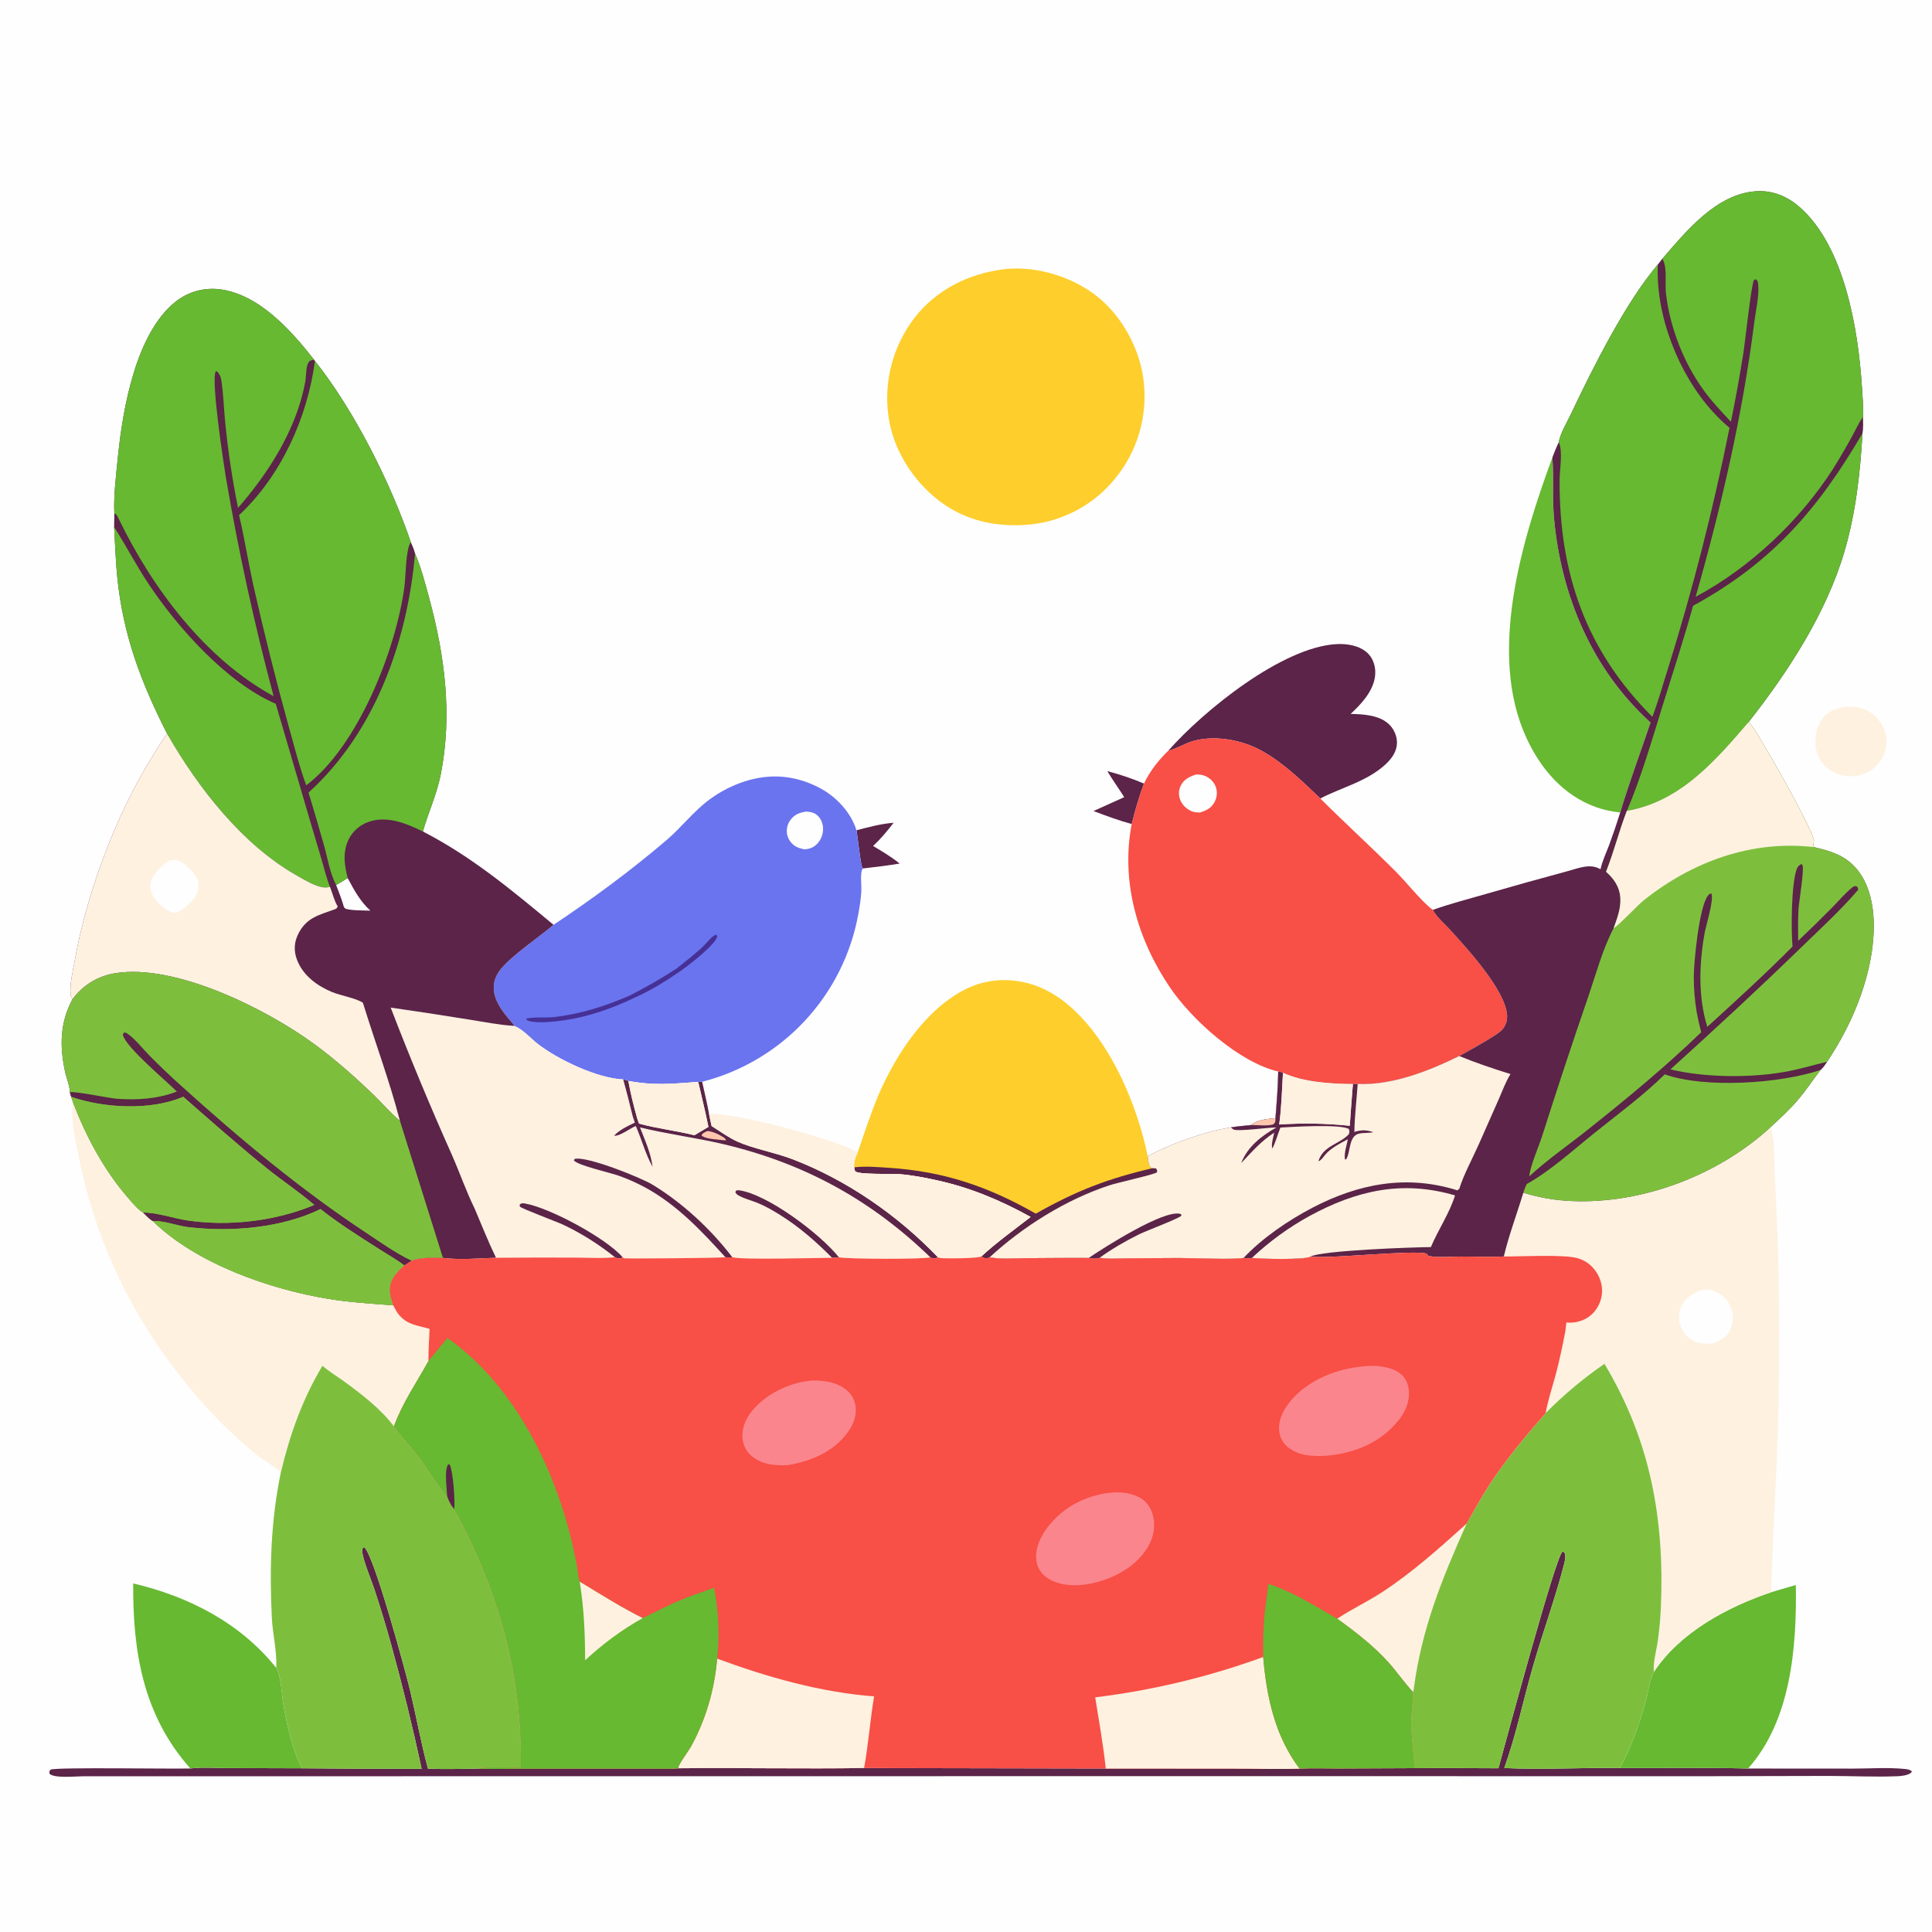 <?xml version="1.0" encoding="utf-8" ?>
<svg xmlns="http://www.w3.org/2000/svg" xmlns:xlink="http://www.w3.org/1999/xlink" width="1024" height="1024">
	<path fill="#FEFEFE" d="M0 0L1024 0L1024 1024L0 1024L0 0Z"/>
	<path fill="#5B2448" d="M453.936 440.061C460.372 438.418 466.966 436.556 473.613 436.1C470.294 440.451 466.779 444.645 462.774 448.386C467.564 451.271 472.482 454.167 476.833 457.693C470.405 458.813 463.925 459.525 457.447 460.291C457.368 460.24 457.28 460.201 457.209 460.14C456.165 459.233 454.575 443.116 453.936 440.061Z"/>
	<path fill="#5B2448" d="M586.891 408.717C593.598 410.48 599.962 412.592 606.341 415.316C603.703 422.333 601.668 429.491 599.83 436.754C592.912 434.881 586.267 432.387 579.566 429.869L595.856 422.51C592.934 417.864 589.73 413.426 586.891 408.717Z"/>
	<path fill="#FEF1E0" d="M978.313 374.618C982.724 374.384 986.652 374.836 990.539 377.104Q990.952 377.348 991.352 377.612Q991.752 377.875 992.139 378.159Q992.526 378.442 992.898 378.745Q993.27 379.047 993.626 379.368Q993.982 379.688 994.322 380.026Q994.662 380.364 994.985 380.719Q995.308 381.073 995.613 381.443Q995.917 381.814 996.203 382.198Q996.489 382.583 996.755 382.982Q997.021 383.381 997.268 383.792Q997.514 384.203 997.739 384.627Q997.964 385.05 998.168 385.484Q998.372 385.917 998.554 386.361Q998.736 386.804 998.896 387.256Q999.055 387.708 999.192 388.168Q999.329 388.627 999.443 389.093C1000.54 393.742 999.601 398.613 997.086 402.652C993.995 407.618 989.688 409.916 984.21 411.291C979.441 411.589 975.088 411.236 970.862 408.752Q970.476 408.526 970.102 408.28Q969.727 408.035 969.366 407.771Q969.005 407.506 968.658 407.224Q968.311 406.941 967.978 406.641Q967.646 406.342 967.329 406.025Q967.013 405.709 966.713 405.376Q966.413 405.044 966.13 404.697Q965.848 404.35 965.583 403.989Q965.319 403.628 965.073 403.253Q964.828 402.879 964.601 402.493Q964.375 402.107 964.169 401.709Q963.963 401.312 963.777 400.905Q963.592 400.497 963.427 400.081Q963.263 399.665 963.12 399.241Q962.977 398.816 962.856 398.385Q962.735 397.955 962.636 397.518C961.433 392.196 962.472 385.922 965.574 381.4C968.818 376.67 973.051 375.678 978.313 374.618Z"/>
	<path fill="#5B2448" d="M223.494 937.534Q216.354 904.392 207.339 871.709Q203.266 857.002 198.483 842.51C196.557 836.791 193.979 830.932 192.48 825.115C192.075 823.542 191.886 822.33 192.142 820.724L192.924 819.947C197.958 823.052 215.086 886.393 217.383 896.06C220.639 909.773 223.146 923.815 226.828 937.404C235.584 937.818 244.466 937.507 253.235 937.408C259.624 937.77 266.197 937.502 272.604 937.49L309.793 937.399L342.514 937.405C348.262 937.401 354.184 937.687 359.91 937.211C392.595 936.909 425.288 937.569 457.98 937.098L586.088 937.345L653.863 937.388C665.47 937.411 677.192 937.817 688.78 937.418C695.631 937.046 702.65 937.338 709.519 937.328L749.606 937.161Q771.905 937.058 794.203 937.225C797.916 923.871 824.346 825.385 828.141 822.359C829.07 822.739 829.074 822.494 829.363 823.321C830.075 825.355 829.283 827.907 828.758 829.929C824.072 847.947 817.562 865.626 812.425 883.535C807.328 901.308 803.539 919.677 797.312 937.088C817.592 938.088 838.192 936.789 858.527 937.097C881.169 937.189 903.883 936.735 926.512 937.362L982.066 937.399C991.009 937.399 1000.46 936.688 1009.34 937.57C1010.98 937.734 1012.09 937.827 1013.38 938.891C1013.2 939.129 1013.04 939.398 1012.82 939.605C1011.35 940.986 1007.7 941.35 1005.8 941.428C993.788 941.922 981.427 941.29 969.378 941.28L898.871 941.435L682.468 941.394L44.055 941.455C40.13 941.465 29.048 942.654 26.244 940.159C26.133 938.868 26.034 938.908 26.843 937.915C30.447 936.591 90.338 937.633 100.903 937.335C107.353 936.551 114.406 937.095 120.932 937.112L160.256 937.236Q191.874 937.561 223.494 937.534Z"/>
	<path fill="#5B2448" d="M619.271 397.827C638.099 376.506 679.566 342.981 708.367 341.388C713.884 341.083 720.482 342.128 724.661 345.97C727.503 348.582 728.899 352.427 728.923 356.243C728.974 364.359 723.173 371.36 717.65 376.692L715.866 378.396C722.773 378.519 731.47 379.003 736.597 384.285C738.973 386.733 740.463 390.316 740.422 393.74C740.367 398.321 737.657 402.072 734.421 405.071C724.594 414.178 711.333 417.229 699.783 423.208C690.072 413.965 680.361 404.378 668.541 397.838C658.236 392.136 643.548 389.437 632.078 392.864C627.92 394.107 623.87 396.723 619.834 397.725C619.649 397.771 619.459 397.793 619.271 397.827Z"/>
	<path fill="#66B931" d="M70.599 839.254C99.915 846.1 127.328 860.144 146.384 883.974C149.092 888.779 149.237 897.508 150.119 902.987C151.589 912.119 155.372 929.401 160.256 937.236L120.932 937.112C114.406 937.095 107.353 936.551 100.903 937.335C75.894 909.259 70.347 875.532 70.599 839.254Z"/>
	<path fill="#66B931" d="M938.901 843.857Q945.385 842.021 951.837 840.078C952.359 872.793 949.332 911.797 926.512 937.362C903.883 936.735 881.169 937.189 858.527 937.097C864.552 926.41 868.833 913.807 872.2 902.035C873.676 896.871 874.095 890.838 876.62 886.091C890.496 865.105 915.678 851.675 938.901 843.857Z"/>
	<path fill="#66B931" d="M822.78 242.506L822.829 243.099C823.632 253.647 822.709 264.234 823.681 274.828C827.459 315.981 843.906 354.855 874.809 382.951C869.489 398.828 863.538 414.598 858.742 430.632C854.307 430.138 850.202 429.349 845.994 427.833C828.597 421.565 816.73 407.676 809.109 391.255C788.296 346.409 806.674 286.219 822.78 242.506Z"/>
	<path fill="#FEF1E0" d="M38.68 584.122C45.698 602.707 55.513 620.866 68.719 635.837C70.598 637.966 73.357 641.349 75.867 642.658C77.465 644.232 79.024 646.028 80.971 647.162C103.976 669.718 143.088 683.405 174.471 688.49C185.723 690.313 197.058 690.954 208.409 691.836C209.389 693.603 210.305 695.659 211.673 697.149C216.408 702.437 221.448 702.441 227.673 704.341C227.462 710 227.031 715.751 227.075 721.408C220.79 732.769 213.233 743.747 208.769 756.01C202.116 746.922 191.067 738.459 181.97 731.88C178.335 729.251 174.252 726.839 170.9 723.877C160.255 741.661 153.642 760.308 148.853 780.408C148.718 780.237 148.54 780.103 148.372 779.963L147.722 779.427C143.531 775.912 138.658 773.35 134.473 769.867C118.613 756.667 104.88 741.929 92.482 725.468C66.665 691.189 50.111 654.943 41.673 612.848C39.805 603.533 37.347 593.633 38.68 584.122Z"/>
	<path fill="#FECE2D" d="M454.634 610.644C458.238 600.375 461.503 589.864 465.826 579.875C475.084 558.483 490.946 534.414 512.404 523.984C523.727 518.481 536.776 518.131 548.594 522.294C569.909 529.802 585.518 552.421 594.726 572.037C600.632 584.618 605.587 599.207 608.308 612.851C608.586 614.744 608.667 616.961 609.676 618.617L610.977 619.131L612.735 619.283C613.367 620.243 613.391 620.224 613.26 621.361C611.541 622.646 592.774 626.717 588.118 628.244C565.079 635.798 542.37 649.992 524.57 666.396C524.163 666.576 523.919 666.705 523.458 666.797C521.996 667.089 521.282 666.651 520.095 665.939C528.317 658.378 537.422 651.865 546.23 645.022C530.36 636.204 514.264 629.454 496.472 625.564C490.034 624.156 483.286 622.844 476.717 622.337C472.14 621.984 456.433 622.653 453.581 621.015C452.86 620.601 452.882 619.475 452.703 618.718C452.455 615.536 453.338 613.464 454.634 610.644Z"/>
	<path fill="#5B2448" d="M452.703 618.718C458.7 617.99 465.254 618.573 471.279 618.972C500.357 620.901 523.648 628.803 548.994 643.267C570.508 631.105 586.948 624.756 610.977 619.131L612.735 619.283C613.367 620.243 613.391 620.224 613.26 621.361C611.541 622.646 592.774 626.717 588.118 628.244C565.079 635.798 542.37 649.992 524.57 666.396C524.163 666.576 523.919 666.705 523.458 666.797C521.996 667.089 521.282 666.651 520.095 665.939C528.317 658.378 537.422 651.865 546.23 645.022C530.36 636.204 514.264 629.454 496.472 625.564C490.034 624.156 483.286 622.844 476.717 622.337C472.14 621.984 456.433 622.653 453.581 621.015C452.86 620.601 452.882 619.475 452.703 618.718Z"/>
	<path fill="#FECE2D" d="M532.279 142.675C532.313 142.668 532.347 142.659 532.382 142.655C549.137 140.771 568.237 146.617 581.417 157.025C594.902 167.673 604.371 185.31 606.204 202.358Q606.396 204.058 606.503 205.765Q606.61 207.473 606.633 209.184Q606.655 210.894 606.591 212.604Q606.528 214.313 606.38 216.018Q606.232 217.722 605.999 219.417Q605.766 221.112 605.449 222.793Q605.131 224.474 604.731 226.138Q604.331 227.801 603.848 229.442Q603.365 231.083 602.801 232.699Q602.237 234.314 601.593 235.899Q600.949 237.484 600.228 239.035Q599.506 240.586 598.708 242.099Q597.909 243.612 597.037 245.084Q596.164 246.555 595.219 247.982Q594.274 249.408 593.26 250.785Q592.245 252.163 591.163 253.488Q590.12 254.783 589.013 256.025Q587.907 257.267 586.74 258.452Q585.572 259.637 584.348 260.763Q583.123 261.888 581.844 262.951Q580.564 264.014 579.234 265.012Q577.903 266.01 576.524 266.94Q575.145 267.87 573.722 268.73Q572.298 269.591 570.834 270.379Q569.369 271.168 567.867 271.882Q566.365 272.596 564.829 273.235Q563.293 273.873 561.728 274.434Q560.162 274.996 558.57 275.478Q556.978 275.96 555.364 276.363Q553.75 276.765 552.119 277.087Q550.487 277.408 548.841 277.648Q547.195 277.888 545.539 278.045C528.311 279.584 511.717 276.124 497.79 265.469C483.611 254.62 473.112 237.852 470.808 220.046Q470.587 218.347 470.45 216.64Q470.312 214.932 470.259 213.22Q470.205 211.508 470.236 209.795Q470.266 208.082 470.38 206.373Q470.495 204.664 470.693 202.962Q470.89 201.261 471.171 199.571Q471.452 197.881 471.816 196.207Q472.179 194.533 472.624 192.879Q473.069 191.224 473.595 189.594Q474.12 187.964 474.725 186.361Q475.33 184.758 476.013 183.187Q476.695 181.616 477.454 180.08Q478.213 178.544 479.046 177.047Q479.879 175.55 480.784 174.096Q481.69 172.642 482.665 171.234Q483.641 169.826 484.684 168.467C496.502 153.314 513.417 145.054 532.279 142.675Z"/>
	<path fill="#7DBF3D" d="M170.9 723.877C174.252 726.839 178.335 729.251 181.97 731.88C191.067 738.459 202.116 746.922 208.769 756.01C213.083 761.937 218.273 767.243 222.692 773.125C226.464 778.145 233.188 789.264 236.995 792.999C237.857 795.623 238.977 797.775 240.748 799.906C264.547 843.253 276.857 887.478 276.073 936.925C268.814 936.958 260.352 936.177 253.235 937.408C244.466 937.507 235.584 937.818 226.828 937.404C223.146 923.815 220.639 909.773 217.383 896.06C215.086 886.393 197.958 823.052 192.924 819.947L192.142 820.724C191.886 822.33 192.075 823.542 192.48 825.115C193.979 830.932 196.557 836.791 198.483 842.51Q203.266 857.002 207.339 871.709Q216.354 904.392 223.494 937.534Q191.874 937.561 160.256 937.236C155.372 929.401 151.589 912.119 150.119 902.987C149.237 897.508 149.092 888.779 146.384 883.974C146.937 875.804 144.474 865.786 144.066 857.336C142.806 831.219 143.536 806.055 148.853 780.408C153.642 760.308 160.255 741.661 170.9 723.877Z"/>
	<path fill="#6A74EF" d="M293.392 490.169C313.993 476.449 334.565 461.288 353.377 445.19C361.43 438.299 367.66 429.879 376.302 423.57Q378.399 422.03 380.613 420.664Q382.828 419.297 385.145 418.114Q387.462 416.93 389.866 415.936Q392.271 414.943 394.748 414.146C408.468 409.744 421.735 410.946 434.471 417.637C443.169 422.206 451.027 430.54 453.936 440.061C454.575 443.116 456.165 459.233 457.209 460.14C457.28 460.201 457.368 460.24 457.447 460.291C457.232 460.621 456.915 460.904 456.801 461.281C455.943 464.132 456.686 469.48 456.517 472.604C456.303 476.588 455.593 480.701 454.899 484.629Q454.539 486.599 454.109 488.555Q453.679 490.51 453.18 492.449Q452.68 494.389 452.112 496.309Q451.544 498.229 450.909 500.128Q450.273 502.027 449.569 503.901Q448.866 505.776 448.097 507.625Q447.327 509.474 446.492 511.294Q445.658 513.114 444.759 514.903Q443.86 516.693 442.897 518.449Q441.935 520.205 440.911 521.925Q439.887 523.646 438.803 525.329Q437.718 527.013 436.574 528.656Q435.43 530.3 434.228 531.902Q433.027 533.503 431.769 535.061Q430.511 536.619 429.198 538.132Q427.886 539.644 426.52 541.108Q425.154 542.573 423.738 543.988Q422.321 545.403 420.854 546.767Q419.388 548.13 417.874 549.441Q416.36 550.752 414.801 552.007Q413.241 553.263 411.638 554.463Q410.034 555.662 408.389 556.804Q406.744 557.946 405.06 559.028Q403.375 560.111 401.653 561.133Q399.931 562.155 398.174 563.114Q396.416 564.074 394.626 564.971Q392.835 565.868 391.014 566.7Q389.193 567.533 387.343 568.3Q385.494 569.067 383.618 569.767Q381.742 570.468 379.842 571.102Q377.943 571.735 376.022 572.301Q374.101 572.866 372.161 573.363L370.091 573.443C355.913 574.423 347.532 575.531 333.03 572.945C332.241 572.538 331.19 572.36 330.33 572.115C316.683 571.572 295.839 561.643 285.136 553.384C281.183 550.333 277.071 545.416 272.411 543.732C272.235 543.001 272.373 543.162 271.967 542.681C271.694 542.359 271.399 542.056 271.124 541.735C266.406 536.24 261.011 529.706 261.774 521.979C262.091 518.774 263.609 515.888 265.624 513.427C271.415 506.352 285.76 496.635 293.392 490.169Z"/>
	<path fill="#463096" d="M358.381 513.495C363.49 509.322 368.6 505.654 373.297 500.963C374.829 499.434 377.615 495.853 379.553 495.386L380.184 496.201C379.628 500.04 367.331 509.768 363.628 512.516Q361.827 513.848 359.992 515.132C352.393 520.342 344.655 525.136 336.191 528.845C324.645 534.476 311.813 538.91 299.109 540.763C294.939 541.37 282.317 542.972 278.947 540.447L279.017 539.843C283.654 538.884 288.947 539.593 293.738 539.047C307.99 537.421 320.88 533.264 333.973 527.571C342.416 523.218 350.416 518.686 358.381 513.495Z"/>
	<path fill="#FEFEFE" d="M427.312 430.139C429.196 430.255 431.157 430.576 432.697 431.741C434.841 433.364 436.028 435.916 436.211 438.565C436.418 441.545 435.424 444.698 433.409 446.925C431.318 449.235 429.263 449.971 426.219 450.172C424.661 449.766 423.016 449.399 421.632 448.547C419.395 447.169 417.712 444.844 417.194 442.258Q417.101 441.777 417.056 441.289Q417.012 440.801 417.017 440.311Q417.022 439.821 417.077 439.334Q417.131 438.847 417.235 438.368Q417.338 437.889 417.489 437.422Q417.641 436.956 417.838 436.508Q418.036 436.059 418.278 435.633Q418.519 435.207 418.803 434.807C420.961 431.703 423.715 430.722 427.312 430.139Z"/>
	<path fill="#FEF1E0" d="M938.492 597.371C941.024 604.081 940.263 617.228 940.732 624.696Q942.977 665.557 943.063 706.481Q943.148 747.404 941.074 788.274C940.742 793.809 938.473 843.032 938.901 843.857C915.678 851.675 890.496 865.105 876.62 886.091C876.038 881.286 877.951 874.882 878.627 870.022Q879.862 861.299 880.289 852.499C882.356 805.454 874.844 763.531 850.384 722.85C839.01 730.726 828.997 739.089 819.248 748.926C820.448 742.092 822.779 735.245 824.573 728.542C826.593 721 828.166 713.376 829.648 705.713L830.221 700.931C830.412 700.955 830.602 700.988 830.794 701.002C835.367 701.338 840.164 699.873 843.558 696.755Q843.883 696.455 844.192 696.139Q844.501 695.824 844.794 695.492Q845.086 695.161 845.362 694.816Q845.637 694.47 845.895 694.111Q846.152 693.751 846.391 693.38Q846.63 693.008 846.849 692.624Q847.069 692.24 847.269 691.846Q847.469 691.452 847.648 691.048Q847.827 690.644 847.986 690.231Q848.145 689.819 848.282 689.399Q848.419 688.979 848.535 688.552Q848.651 688.126 848.745 687.694Q848.839 687.262 848.911 686.826Q848.982 686.39 849.032 685.951Q849.081 685.511 849.108 685.07Q849.135 684.629 849.14 684.187C849.16 679.438 847.119 674.72 843.782 671.365Q842.962 670.536 842.04 669.825Q841.117 669.113 840.107 668.531Q839.097 667.949 838.019 667.507Q836.941 667.065 835.813 666.771C828.325 664.79 805.864 666.013 797.059 665.951C799.637 654.921 804.094 643.147 807.397 632.167Q813.623 634.095 820.047 635.2Q826.47 636.306 832.983 636.57C870.576 638.217 910.812 622.851 938.492 597.371Z"/>
	<path fill="#FEFEFE" d="M902.304 683.576C905.276 683.387 907.22 683.477 909.892 684.823Q910.255 685.005 910.608 685.205Q910.961 685.406 911.303 685.625Q911.645 685.844 911.975 686.08Q912.305 686.316 912.622 686.569Q912.939 686.823 913.243 687.092Q913.547 687.362 913.836 687.647Q914.125 687.932 914.399 688.231Q914.672 688.531 914.93 688.845Q915.188 689.158 915.429 689.485Q915.67 689.812 915.894 690.15Q916.117 690.489 916.323 690.839Q916.529 691.189 916.716 691.549Q916.903 691.91 917.071 692.279Q917.239 692.649 917.387 693.027Q917.536 693.405 917.664 693.79Q917.793 694.175 917.901 694.566C918.922 698.236 918.549 702.281 916.597 705.583C914.456 709.207 911.11 711.086 907.16 712.186C904.436 712.165 901.551 712.324 898.977 711.309C895.357 709.881 892.502 707.16 891.012 703.551C889.553 700.018 889.534 695.91 891.127 692.417C893.39 687.457 897.485 685.388 902.304 683.576Z"/>
	<path fill="#7DBF3D" d="M850.384 722.85C874.844 763.531 882.356 805.454 880.289 852.499Q879.862 861.299 878.627 870.022C877.951 874.882 876.038 881.286 876.62 886.091C874.095 890.838 873.676 896.871 872.2 902.035C868.833 913.807 864.552 926.41 858.527 937.097C838.192 936.789 817.592 938.088 797.312 937.088C803.539 919.677 807.328 901.308 812.425 883.535C817.562 865.626 824.072 847.947 828.758 829.929C829.283 827.907 830.075 825.355 829.363 823.321C829.074 822.494 829.07 822.739 828.141 822.359C824.346 825.385 797.916 923.871 794.203 937.225Q771.905 937.058 749.606 937.161C749.306 929.309 748.063 921.538 747.942 913.645C747.859 908.163 748.841 902.741 748.939 897.272L748.944 896.841C744.28 891.888 740.418 886.127 735.847 881.055C727.888 872.222 718.33 864.9 708.745 857.93C716.435 852.781 725.006 848.826 732.793 843.699C749.024 833.013 762.995 820.419 777.396 807.46C781.221 800.809 784.822 794.035 788.998 787.593C797.992 773.721 808.409 761.357 819.248 748.926C828.997 739.089 839.01 730.726 850.384 722.85Z"/>
	<path fill="#FEF1E0" d="M708.745 857.93C716.435 852.781 725.006 848.826 732.793 843.699C749.024 833.013 762.995 820.419 777.396 807.46C764.188 837.039 753.482 863.202 749.237 895.719C749.15 896.384 749.196 896.127 748.944 896.841C744.28 891.888 740.418 886.127 735.847 881.055C727.888 872.222 718.33 864.9 708.745 857.93Z"/>
	<path fill="#FEF1E0" d="M207.078 534.043Q228.006 537.052 248.877 540.433C256.604 541.64 264.623 543.279 272.411 543.732C277.071 545.416 281.183 550.333 285.136 553.384C295.839 561.643 316.683 571.572 330.33 572.115C331.19 572.36 332.241 572.538 333.03 572.945C347.532 575.531 355.913 574.423 370.091 573.443L372.161 573.363C373.353 578.99 374.792 584.651 375.787 590.31C392.151 590.385 439.89 603.153 454.634 610.644C453.338 613.464 452.455 615.536 452.703 618.718C452.882 619.475 452.86 620.601 453.581 621.015C456.433 622.653 472.14 621.984 476.717 622.337C483.286 622.844 490.034 624.156 496.472 625.564C514.264 629.454 530.36 636.204 546.23 645.022C537.422 651.865 528.317 658.378 520.095 665.939C518.833 666.982 500.982 667.156 498.337 666.776C497.753 666.692 497.608 666.603 497.128 666.4C496.784 666.556 496.529 666.69 496.141 666.77C494.695 667.066 494.316 667.027 493.077 666.373C490.504 667.554 447.484 667.338 444.605 666.368C443.378 666.531 442.246 666.724 441.004 666.641C432.889 666.724 392.836 667.817 388.133 666.353C386.921 666.499 385.711 666.415 384.495 666.37C380.317 666.809 331.484 667.192 330.73 666.896C330.436 666.78 330.225 666.516 329.972 666.327C329.678 666.487 329.406 666.694 329.091 666.808C327.78 667.286 327.095 666.867 325.917 666.358C318.919 667.081 311.406 666.563 304.353 666.552Q283.624 666.469 262.896 666.635C258.773 658.108 255.252 649.253 251.561 640.531C247.071 631.407 243.682 621.596 239.591 612.265Q222.281 573.592 207.078 534.043Z"/>
	<path fill="#5B2448" d="M325.917 666.358Q319.599 661.263 312.729 656.942Q305.858 652.622 298.529 649.135C295.751 647.787 276.511 640.633 275.528 639.501L275.452 638.421C276.506 637.618 277.038 637.671 278.303 637.891C291.361 640.162 321.158 656.177 329.972 666.327C329.678 666.487 329.406 666.694 329.091 666.808C327.78 667.286 327.095 666.867 325.917 666.358Z"/>
	<path fill="#5B2448" d="M441.004 666.641C432.589 658.139 423.698 650.334 413.516 643.979C409.688 641.589 405.57 639.184 401.374 637.511C398.201 636.245 394.601 635.344 391.616 633.711C390.755 633.24 390.255 632.829 389.759 631.954L390.114 631.046C390.717 630.87 391.231 630.798 391.859 630.89C407.019 633.114 434.825 654.078 444.605 666.368C443.378 666.531 442.246 666.724 441.004 666.641Z"/>
	<path fill="#5B2448" d="M384.495 666.37C371.755 652.361 359.032 638.761 342.214 629.51Q335.599 625.931 328.534 623.354C323.54 621.522 306.919 617.926 304.143 615.088L304.597 614.253C311.223 612.624 340.074 624.363 345.918 627.933C361.895 637.693 376.751 651.458 388.133 666.353C386.921 666.499 385.711 666.415 384.495 666.37Z"/>
	<path fill="#5B2448" d="M330.33 572.115C331.19 572.36 332.241 572.538 333.03 572.945C334.129 579.058 335.619 585.214 337.292 591.196C337.573 592.64 338.225 594.148 338.705 595.548C348.434 598.175 358.338 599.29 368.065 601.705L375.498 597.276L373.851 589.607L370.091 573.443L372.161 573.363C373.353 578.99 374.792 584.651 375.787 590.31C376.239 592.474 376.631 594.67 377.154 596.818C381.683 599.653 386.214 603.022 391.105 605.194C399.156 608.77 410.598 610.83 419.68 614.282C448.644 625.288 475.764 644.085 497.128 666.4C496.784 666.556 496.529 666.69 496.141 666.77C494.695 667.066 494.316 667.027 493.077 666.373C461.553 635.852 426.187 616.537 383.451 606.434C368.804 602.972 353.834 601.128 339.203 597.528C341.81 604.265 344.964 611.19 345.865 618.402C342.062 611.603 340.149 603.929 336.991 596.819C334.053 597.91 328.393 602.429 325.473 601.914C328.662 598.681 332.447 596.953 336.488 595.016L335.344 591.625Q332.997 581.829 330.33 572.115Z"/>
	<path fill="#FEC7AD" d="M374.928 599.454C377.473 599.672 379.891 600.686 382.077 601.983C383.105 602.593 384.537 603.21 384.832 604.4L383.231 604.323C380.322 603.895 373.802 603.816 371.803 601.757C372.401 600.434 373.673 600.125 374.928 599.454Z"/>
	<path fill="#FEF1E0" d="M333.03 572.945C347.532 575.531 355.913 574.423 370.091 573.443L373.851 589.607L375.498 597.276L368.065 601.705C358.338 599.29 348.434 598.175 338.705 595.548C338.225 594.148 337.573 592.64 337.292 591.196C335.619 585.214 334.129 579.058 333.03 572.945Z"/>
	<path fill="#FEF1E0" d="M375.787 590.31C392.151 590.385 439.89 603.153 454.634 610.644C453.338 613.464 452.455 615.536 452.703 618.718C452.882 619.475 452.86 620.601 453.581 621.015C456.433 622.653 472.14 621.984 476.717 622.337C483.286 622.844 490.034 624.156 496.472 625.564C514.264 629.454 530.36 636.204 546.23 645.022C537.422 651.865 528.317 658.378 520.095 665.939C518.833 666.982 500.982 667.156 498.337 666.776C497.753 666.692 497.608 666.603 497.128 666.4C475.764 644.085 448.644 625.288 419.68 614.282C410.598 610.83 399.156 608.77 391.105 605.194C386.214 603.022 381.683 599.653 377.154 596.818C376.631 594.67 376.239 592.474 375.787 590.31Z"/>
	<path fill="#F84F46" d="M619.271 397.827C619.459 397.793 619.649 397.771 619.834 397.725C623.87 396.723 627.92 394.107 632.078 392.864C643.548 389.437 658.236 392.136 668.541 397.838C680.361 404.378 690.072 413.965 699.783 423.208C713.056 436.449 726.941 449.077 740.181 462.357C745.253 467.445 754.331 478.795 759.463 482.231C761.229 485.896 765.802 489.703 768.567 492.776C776.895 502.032 802.52 529.216 798.358 541.961C797.763 543.785 796.593 545.722 794.993 546.818C793.895 547.625 792.795 548.568 791.594 549.206C785.698 552.989 779.574 556.338 773.445 559.723C757.175 567.732 738.061 575.266 719.602 574.554L717.059 574.602C705.11 574.473 690.949 573.646 679.994 568.628C679.215 568.236 678.332 568.122 677.483 567.937C656.785 563.082 631.854 540.676 620.111 523.383C602.895 498.031 593.938 467.189 599.83 436.754C601.668 429.491 603.703 422.333 606.341 415.316C609.444 408.69 614.058 402.911 619.271 397.827Z"/>
	<path fill="#FEFEFE" d="M633.75 410.518C635.628 410.449 637.263 410.59 638.985 411.384C641.592 412.586 643.66 414.67 644.511 417.45C645.32 420.09 644.998 422.793 643.686 425.206C641.978 428.348 639.364 429.577 636.101 430.64C634.666 430.645 633.075 430.566 631.728 430.028C628.987 428.931 626.602 426.669 625.53 423.909C624.574 421.449 624.642 418.798 625.81 416.426C627.452 413.09 630.4 411.689 633.75 410.518Z"/>
	<path fill="#5B2448" d="M60.602 272.094C60.136 263.21 61.57 251.337 62.482 242.289C65.064 216.656 71.956 176.857 92.85 160.069Q93.457 159.578 94.088 159.117Q94.718 158.657 95.371 158.228Q96.023 157.799 96.696 157.404Q97.37 157.008 98.062 156.647Q98.754 156.285 99.463 155.959Q100.172 155.632 100.897 155.341Q101.621 155.05 102.359 154.796Q103.097 154.541 103.847 154.324Q104.597 154.107 105.357 153.927Q106.117 153.747 106.885 153.605Q107.652 153.464 108.426 153.36Q109.2 153.257 109.978 153.193Q110.756 153.128 111.537 153.102Q112.317 153.076 113.098 153.089Q113.878 153.102 114.657 153.154Q115.437 153.206 116.212 153.297C137.074 155.746 154.343 175.14 166.457 190.655L166.928 191.288C187.726 217.477 206.964 255.774 217.757 287.388C218.611 289.36 219.472 291.259 219.98 293.356C223.2 300.782 225.3 309.032 227.427 316.835C235.793 347.528 239.841 379.096 233.567 410.636C231.48 421.126 227.014 430.562 224.142 440.722C249.842 453.906 271.302 471.845 293.392 490.169C285.76 496.635 271.415 506.352 265.624 513.427C263.609 515.888 262.091 518.774 261.774 521.979C261.011 529.706 266.406 536.24 271.124 541.735C271.399 542.056 271.694 542.359 271.967 542.681C272.373 543.162 272.235 543.001 272.411 543.732C264.623 543.279 256.604 541.64 248.877 540.433Q228.006 537.052 207.078 534.043Q222.281 573.592 239.591 612.265C243.682 621.596 247.071 631.407 251.561 640.531C255.252 649.253 258.773 658.108 262.896 666.635C253.881 666.922 243.674 667.893 234.76 666.704C229.258 666.643 223.4 666.308 218.147 668.213C216.867 669.049 215.597 669.919 214.297 670.722C210.447 674.204 206.935 677.595 206.652 683.132C206.507 685.985 207.538 689.156 208.409 691.836C197.058 690.954 185.723 690.313 174.471 688.49C143.088 683.405 103.976 669.718 80.971 647.162C79.024 646.028 77.465 644.232 75.867 642.658C73.357 641.349 70.598 637.966 68.719 635.837C55.513 620.866 45.698 602.707 38.68 584.122L37.736 581.341L37.02 578.951C37.104 576.01 35.195 571.299 34.543 568.302C31.57 554.632 31.683 542.152 38.363 529.713C37.974 528.905 37.518 528.035 37.422 527.133C36.836 521.663 38.641 514.636 39.594 509.195C45.839 473.56 61.595 431.665 80.729 400.969C83.248 396.928 85.667 392.693 88.606 388.95C74.716 361.614 65.272 336.698 62.167 305.977C61.273 297.13 61.026 288.193 60.49 279.314L60.602 272.094Z"/>
	<path fill="#FEFEFE" d="M184.282 465.382C187.66 471.706 190.932 477.807 196.313 482.658C194.175 482.55 184.041 482.701 182.73 481.318C182.173 480.731 182.103 480.274 181.928 479.513C180.866 475.966 179.481 472.527 178.151 469.074C180.224 468.029 182.251 466.543 184.282 465.382Z"/>
	<path fill="#66B931" d="M219.98 293.356C223.2 300.782 225.3 309.032 227.427 316.835C235.793 347.528 239.841 379.096 233.567 410.636C231.48 421.126 227.014 430.562 224.142 440.722C215.466 436.451 205.19 432.194 195.467 435.573C190.704 437.229 186.837 440.591 184.669 445.159C181.559 451.711 182.56 458.646 184.282 465.382C182.251 466.543 180.224 468.029 178.151 469.074C174.927 463.067 173.527 454.447 171.669 447.805Q167.711 433.909 163.521 420.082C198.749 388.202 215.943 339.826 219.98 293.356Z"/>
	<path fill="#66B931" d="M60.49 279.314C66.777 289.138 72.125 299.513 78.598 309.26C94.091 332.588 119.996 361.721 146.169 373.043L164.41 435.266L170.506 455.769C171.901 460.523 173.056 465.483 174.913 470.08C173.036 470.495 171.624 470.517 169.757 470.014C165.384 468.835 161.324 466.316 157.41 464.107C128.464 447.777 104.894 417.451 88.606 388.95C74.716 361.614 65.272 336.698 62.167 305.977C61.273 297.13 61.026 288.193 60.49 279.314Z"/>
	<path fill="#66B931" d="M166.928 191.288C187.726 217.477 206.964 255.774 217.757 287.388C215.002 290.751 215.08 305.777 214.325 311.286C209.732 344.807 189.669 395.576 162.323 416.238C158.748 406.648 156.216 396.344 153.412 386.487Q142.903 348.572 134.256 310.189C131.554 297.858 129.617 285.332 126.703 273.06C149.045 252.119 162.965 221.298 166.928 191.288Z"/>
	<path fill="#FEF1E0" d="M88.606 388.95C104.894 417.451 128.464 447.777 157.41 464.107C161.324 466.316 165.384 468.835 169.757 470.014C171.624 470.517 173.036 470.495 174.913 470.08C176.208 473.297 177.171 477.538 178.984 480.402C178.452 481.575 178.456 481.578 177.2 482.033C168.994 485.004 162.3 486.369 157.999 495.168C155.86 499.544 155.679 504.093 157.394 508.644C160.524 516.951 167.928 522.404 175.84 525.748C179.949 527.485 189.388 529.265 192.355 531.502C198.775 552.329 206.505 572.995 211.975 594.073C207.109 590.072 202.701 584.818 198.133 580.423C188.219 570.884 177.753 561.6 166.653 553.456C141.324 534.871 93.007 510.621 61.043 515.826C51.845 517.324 43.825 522.186 38.363 529.713C37.974 528.905 37.518 528.035 37.422 527.133C36.836 521.663 38.641 514.636 39.594 509.195C45.839 473.56 61.595 431.665 80.729 400.969C83.248 396.928 85.667 392.693 88.606 388.95Z"/>
	<path fill="#FEFEFE" d="M89.854 456.03C91.099 455.897 92.76 455.647 93.981 455.995C97.258 456.929 101.42 460.897 103.251 463.616C104.829 465.959 105.664 468.461 105.065 471.287C103.834 477.094 98.796 480.65 94.101 483.584C93.226 483.864 92.761 483.984 91.829 483.765C87.954 482.856 83.38 478.526 81.363 475.29C79.951 473.024 79.262 470.385 79.937 467.747C81.117 463.14 85.804 458.355 89.854 456.03Z"/>
	<path fill="#66B931" d="M60.602 272.094C60.136 263.21 61.57 251.337 62.482 242.289C65.064 216.656 71.956 176.857 92.85 160.069Q93.457 159.578 94.088 159.117Q94.718 158.657 95.371 158.228Q96.023 157.799 96.696 157.404Q97.37 157.008 98.062 156.647Q98.754 156.285 99.463 155.959Q100.172 155.632 100.897 155.341Q101.621 155.05 102.359 154.796Q103.097 154.541 103.847 154.324Q104.597 154.107 105.357 153.927Q106.117 153.747 106.885 153.605Q107.652 153.464 108.426 153.36Q109.2 153.257 109.978 153.193Q110.756 153.128 111.537 153.102Q112.317 153.076 113.098 153.089Q113.878 153.102 114.657 153.154Q115.437 153.206 116.212 153.297C137.074 155.746 154.343 175.14 166.457 190.655C165.071 191 164.073 190.951 163.352 192.383C162.088 194.893 162.326 199.301 161.832 202.117Q160.841 207.526 159.28 212.799C153.068 233.619 140.353 252.958 126.158 269.194Q121.705 247.126 119.433 224.728C118.624 216.965 118.468 208.9 117.245 201.211C116.974 199.513 116.27 198.333 115.21 197.02L114.417 196.761C111.623 200.634 118.575 245.976 119.644 252.592Q129.64 311.385 145.021 369.004C108.802 349.279 80.64 311.637 62.987 275.121C62.414 273.937 61.899 272.51 60.602 272.094Z"/>
	<path fill="#7DBF3D" d="M38.363 529.713C43.825 522.186 51.845 517.324 61.043 515.826C93.007 510.621 141.324 534.871 166.653 553.456C177.753 561.6 188.219 570.884 198.133 580.423C202.701 584.818 207.109 590.072 211.975 594.073L234.76 666.704C229.258 666.643 223.4 666.308 218.147 668.213C216.867 669.049 215.597 669.919 214.297 670.722C210.447 674.204 206.935 677.595 206.652 683.132C206.507 685.985 207.538 689.156 208.409 691.836C197.058 690.954 185.723 690.313 174.471 688.49C143.088 683.405 103.976 669.718 80.971 647.162C79.024 646.028 77.465 644.232 75.867 642.658C73.357 641.349 70.598 637.966 68.719 635.837C55.513 620.866 45.698 602.707 38.68 584.122L37.736 581.341L37.02 578.951C37.104 576.01 35.195 571.299 34.543 568.302C31.57 554.632 31.683 542.152 38.363 529.713Z"/>
	<path fill="#5B2448" d="M93.736 578.54C87.997 572.714 66.803 555.284 65.098 548.458L65.489 547.458C66.583 547.211 66.554 547.172 67.44 547.772C71.542 550.553 75.673 555.904 79.225 559.484Q87.651 568.051 96.631 576.034C127.324 603.796 159.38 630.511 193.937 653.349C201.754 658.516 209.653 664.237 218.147 668.213C216.867 669.049 215.597 669.919 214.297 670.722C210.219 667.527 205.34 664.86 200.964 662.051C190.467 655.313 179.662 648.597 169.88 640.839C149.114 650.919 122.721 653.036 99.987 650.438C94.097 649.765 87.715 647.171 81.858 647.151C81.562 647.15 81.267 647.158 80.971 647.162C79.024 646.028 77.465 644.232 75.867 642.658C83.909 642.747 91.63 645.709 99.535 646.878C121.298 650.095 146.356 647.206 166.59 638.618C158.594 631.75 149.569 625.792 141.333 619.143C126.243 606.961 111.69 594.077 97.105 581.299C80.129 588.747 54.887 587.369 37.736 581.341L37.02 578.951C39.124 578.153 57.803 582.034 61.611 582.334C72.329 583.176 83.646 582.495 93.736 578.54Z"/>
	<path fill="#7DBF3D" d="M169.88 640.839C179.662 648.597 190.467 655.313 200.964 662.051C205.34 664.86 210.219 667.527 214.297 670.722C210.447 674.204 206.935 677.595 206.652 683.132C206.507 685.985 207.538 689.156 208.409 691.836C197.058 690.954 185.723 690.313 174.471 688.49C143.088 683.405 103.976 669.718 80.971 647.162C81.267 647.158 81.562 647.15 81.858 647.151C87.715 647.171 94.097 649.765 99.987 650.438C122.721 653.036 149.114 650.919 169.88 640.839Z"/>
	<path fill="#7DBF3D" d="M37.736 581.341C54.887 587.369 80.129 588.747 97.105 581.299C111.69 594.077 126.243 606.961 141.333 619.143C149.569 625.792 158.594 631.75 166.59 638.618C146.356 647.206 121.298 650.095 99.535 646.878C91.63 645.709 83.909 642.747 75.867 642.658C73.357 641.349 70.598 637.966 68.719 635.837C55.513 620.866 45.698 602.707 38.68 584.122L37.736 581.341Z"/>
	<path fill="#5B2448" d="M881.063 137.144C893.777 122.489 909.541 102.998 930.375 101.396C939.186 100.719 947.049 103.876 953.65 109.597C977.585 130.342 984.895 174.541 986.835 204.769C987.176 210.082 987.679 215.553 987.431 220.878C987.46 223.788 987.672 226.792 987.15 229.662C985.942 250.839 983.593 271.782 977.614 292.233C968.103 324.77 947.705 356.17 926.898 382.577C931.223 386.959 960.424 438.912 961.376 445.23C961.468 445.837 961.185 446.723 961.132 447.298C961.08 447.849 961.119 448.436 961.265 448.969C972.013 451.398 980.484 454.314 986.643 464.103C995.29 477.844 993.937 498.119 990.414 513.239C986.258 531.079 978.528 547.526 968.418 562.736C967.371 564.322 966.446 565.925 964.923 567.103C960.997 572.203 957.395 577.646 953.264 582.57C948.773 587.923 943.6 592.623 938.492 597.371C910.812 622.851 870.576 638.217 832.983 636.57Q826.47 636.306 820.047 635.2Q813.623 634.095 807.397 632.167C804.094 643.147 799.637 654.921 797.059 665.951C789.606 666.366 781.913 665.985 774.436 665.989C769.158 665.992 762.965 666.668 757.833 665.779C756.617 665.568 756.831 665.431 756.182 664.482C749.671 662.334 706.061 667.202 694.458 666.088C692.025 667.815 667.547 667.3 663.54 666.718C661.944 667.075 660.758 666.947 659.15 666.702C654.002 667.763 631.698 666.756 624.99 666.762L598.034 666.929C593.089 666.96 587.666 667.436 582.802 666.646C580.839 667.304 579.037 667.073 577.038 666.737C565.706 666.661 554.365 666.812 543.032 666.857C537.127 666.88 530.362 667.508 524.57 666.396C542.37 649.992 565.079 635.798 588.118 628.244C592.774 626.717 611.541 622.646 613.26 621.361C613.391 620.224 613.367 620.243 612.735 619.283L610.977 619.131L609.676 618.617C608.667 616.961 608.586 614.744 608.308 612.851C620.716 606.04 638.457 599.81 652.412 597.53C655.912 596.955 659.47 596.675 662.999 596.322C666.478 593.435 671.663 593.099 676.011 592.677C676.675 584.471 677.345 576.167 677.483 567.937C678.332 568.122 679.215 568.236 679.994 568.628C690.949 573.646 705.11 574.473 717.059 574.602L719.602 574.554C738.061 575.266 757.175 567.732 773.445 559.723C779.574 556.338 785.698 552.989 791.594 549.206C792.795 548.568 793.895 547.625 794.993 546.818C796.593 545.722 797.763 543.785 798.358 541.961C802.52 529.216 776.895 502.032 768.567 492.776C765.802 489.703 761.229 485.896 759.463 482.231C768.687 478.986 778.223 476.49 787.62 473.799Q808.965 467.629 830.419 461.852C836.1 460.344 842.6 457.437 848.031 460.588L848.365 460.531C849.204 456.373 851.385 451.909 852.873 447.906Q856.033 439.346 858.742 430.632C863.538 414.598 869.489 398.828 874.809 382.951C843.906 354.855 827.459 315.981 823.681 274.828C822.709 264.234 823.632 253.647 822.829 243.099L822.78 242.506C823.803 239.723 824.934 237.03 826.162 234.331C827.071 229.492 830.813 223.28 832.939 218.791C844.115 195.204 861.828 159.839 878.68 140.224L881.063 137.144Z"/>
	<path fill="#FEF1E0" d="M663.54 666.718Q666.962 663.494 670.579 660.491Q674.196 657.488 677.995 654.718Q681.794 651.948 685.759 649.422Q689.725 646.897 693.841 644.625C719.012 630.891 743.367 625.398 771.198 633.597C768.279 643.044 762.241 651.827 758.397 660.981C749.985 661.022 699.854 662.738 694.458 666.088C692.025 667.815 667.547 667.3 663.54 666.718Z"/>
	<path fill="#7DBF3D" d="M882.342 569.435C903.847 577.026 943.496 574.302 964.923 567.103C960.997 572.203 957.395 577.646 953.264 582.57C948.773 587.923 943.6 592.623 938.492 597.371C910.812 622.851 870.576 638.217 832.983 636.57Q826.47 636.306 820.047 635.2Q813.623 634.095 807.397 632.167C807.866 630.54 808.502 629.082 809.216 627.548C821.76 620.574 833.786 609.567 845.008 600.568C857.49 590.558 870.959 580.65 882.342 569.435Z"/>
	<path fill="#66B931" d="M987.15 229.662C985.942 250.839 983.593 271.782 977.614 292.233C968.103 324.77 947.705 356.17 926.898 382.577C909.196 403.242 890.465 424.955 862.274 429.771C869.554 412.938 875.766 391.615 881.244 373.917C886.691 356.317 892.464 338.845 897.354 321.076C939.18 298.193 963.479 270.092 987.15 229.662Z"/>
	<path fill="#66B931" d="M878.68 140.224C877.444 167.299 889.756 198.511 907.949 218.362C910.694 221.358 913.549 224.163 916.681 226.753Q910.26 258.891 902.154 290.646Q894.049 322.401 884.281 353.685C881.487 362.399 879.031 371.387 875.789 379.938C840.351 344.548 826.395 303.636 826.614 254.296C826.638 248.983 828.483 239.021 826.162 234.331C827.071 229.492 830.813 223.28 832.939 218.791C844.115 195.204 861.828 159.839 878.68 140.224Z"/>
	<path fill="#66B931" d="M881.063 137.144C893.777 122.489 909.541 102.998 930.375 101.396C939.186 100.719 947.049 103.876 953.65 109.597C977.585 130.342 984.895 174.541 986.835 204.769C987.176 210.082 987.679 215.553 987.431 220.878C985.293 223.927 983.664 227.573 981.874 230.846Q976.985 239.871 971.518 248.558C953.873 276.049 927.567 300.919 898.723 316.309C912.245 268.869 923.618 219.789 929.801 170.814C930.58 164.64 932.452 156.798 931.882 150.668C931.758 149.324 931.592 148.815 930.534 148.001L929.613 148.441C928.022 152.052 925.101 180.113 924.12 186.592Q921.178 205.146 917.428 223.554C912.513 218.29 907.541 213.046 903.262 207.238C892.464 192.58 884.972 173.361 882.967 155.259C882.399 150.131 883.85 141.38 881.063 137.144Z"/>
	<path fill="#FEF1E0" d="M773.445 559.723C782.393 563.393 791.374 566.401 800.603 569.272C798.046 573.331 796.342 578.122 794.405 582.518L783.902 606.267C780.742 613.411 775.62 622.9 773.49 630.008L772.487 630.921C745.74 622.468 720.256 627.275 695.73 640.063C682.905 646.749 669.082 656.145 659.15 666.702C654.002 667.763 631.698 666.756 624.99 666.762L598.034 666.929C593.089 666.96 587.666 667.436 582.802 666.646C580.839 667.304 579.037 667.073 577.038 666.737C565.706 666.661 554.365 666.812 543.032 666.857C537.127 666.88 530.362 667.508 524.57 666.396C542.37 649.992 565.079 635.798 588.118 628.244C592.774 626.717 611.541 622.646 613.26 621.361C613.391 620.224 613.367 620.243 612.735 619.283L610.977 619.131L609.676 618.617C608.667 616.961 608.586 614.744 608.308 612.851C620.716 606.04 638.457 599.81 652.412 597.53C655.912 596.955 659.47 596.675 662.999 596.322C666.478 593.435 671.663 593.099 676.011 592.677C676.675 584.471 677.345 576.167 677.483 567.937C678.332 568.122 679.215 568.236 679.994 568.628C690.949 573.646 705.11 574.473 717.059 574.602L719.602 574.554C738.061 575.266 757.175 567.732 773.445 559.723Z"/>
	<path fill="#5B2448" d="M577.038 666.737C585.559 660.962 616.455 641.287 625.399 643.331C625.604 643.378 625.797 643.466 625.996 643.533L626.153 644.344C624.396 646.061 607.689 652.243 603.558 654.291C596.479 657.801 589.223 662.034 582.802 666.646C580.839 667.304 579.037 667.073 577.038 666.737Z"/>
	<path fill="#5B2448" d="M677.483 567.937C678.332 568.122 679.215 568.236 679.994 568.628C679.443 577.692 679.267 587.012 678 595.998C690.834 595.192 702.621 595.363 715.409 596.692Q716.157 585.641 717.059 574.602L719.602 574.554C719.03 583.014 717.964 591.48 717.85 599.959C721.556 598.767 724.197 598.854 727.873 600.064C725.487 600.655 722.925 600.318 720.494 600.802C714.654 601.966 715.962 610.727 713.461 614.49L712.861 614.509C712.279 611.472 713.784 606.852 714.402 603.817C710.251 606.044 705.155 608.563 702.191 612.266C701.262 613.427 700.246 615.034 698.768 615.469C701.393 607.135 709.685 606.639 714.866 601.228C715.318 599.856 715.332 599.762 714.913 598.383C710.532 595.683 684.676 597.297 678.659 597.62C677.179 601.26 676.276 604.907 674.514 608.46L673.66 608.418L674.39 608.617C673.579 606.93 674.967 602.281 675.372 600.316C668.253 604.936 663.602 610.414 657.853 616.468C661.226 607.748 668.589 602.053 676.527 597.575C672.338 597.557 656.297 599.784 653.88 598.685C653.313 598.427 652.901 597.915 652.412 597.53C655.912 596.955 659.47 596.675 662.999 596.322C666.478 593.435 671.663 593.099 676.011 592.677C676.675 584.471 677.345 576.167 677.483 567.937Z"/>
	<path fill="#FEC7AD" d="M662.999 596.322C666.478 593.435 671.663 593.099 676.011 592.677C675.923 594.375 676.195 594.754 674.899 595.938C671.029 596.997 666.973 596.178 662.999 596.322Z"/>
	<path fill="#FEF1E0" d="M679.994 568.628C690.949 573.646 705.11 574.473 717.059 574.602Q716.157 585.641 715.409 596.692C702.621 595.363 690.834 595.192 678 595.998C679.267 587.012 679.443 577.692 679.994 568.628Z"/>
	<path fill="#7DBF3D" d="M926.898 382.577C931.223 386.959 960.424 438.912 961.376 445.23C961.468 445.837 961.185 446.723 961.132 447.298C961.08 447.849 961.119 448.436 961.265 448.969C972.013 451.398 980.484 454.314 986.643 464.103C995.29 477.844 993.937 498.119 990.414 513.239C986.258 531.079 978.528 547.526 968.418 562.736C960.734 564.595 953.188 566.88 945.385 568.225C927.25 571.352 903.301 571.143 885.374 566.801C908.426 545.903 931.195 524.953 953.509 503.261C964.088 492.976 975.22 482.842 984.845 471.646C984.784 470.399 984.799 470.496 983.876 469.649C982.728 469.701 982.502 469.737 981.578 470.495C977.862 473.544 974.483 477.577 971.09 481.006Q962.241 489.98 953.081 498.638C952.987 493.026 952.918 487.43 953.247 481.822C953.482 477.823 956.484 460.669 955.277 458.265L954.749 458.021C953.585 458.556 952.844 459.229 952.377 460.437C949.373 468.21 949.278 492.978 950.079 501.686C935.505 516.346 920.192 530.321 904.909 544.236C899.98 528.484 900.572 510.733 903.462 494.648C904.238 490.33 908.605 476.54 907.045 473.566C905.94 473.761 905.862 473.886 905.201 474.76C900.54 480.928 897.796 509.614 897.739 517.608Q897.723 527.185 899.313 536.63Q900.271 541.911 901.682 547.089C882.676 565.498 862.173 582.349 841.484 598.82C831.272 606.949 820.155 614.605 810.576 623.45C810.788 618.756 815.737 607.199 817.41 602.016Q829.202 564.852 841.904 527.99C845.966 516.125 849.422 503.005 855.282 491.91C857.16 486.711 859.237 481.338 858.81 475.703C858.374 469.947 855.436 465.762 851.258 462.042C855.42 451.458 858.174 440.361 862.274 429.771C890.465 424.955 909.196 403.242 926.898 382.577Z"/>
	<path fill="#FEF1E0" d="M926.898 382.577C931.223 386.959 960.424 438.912 961.376 445.23C961.468 445.837 961.185 446.723 961.132 447.298C961.08 447.849 961.119 448.436 961.265 448.969C928.219 445.19 896.86 456.729 871.229 477.17C868.097 479.668 857.255 491.177 855.282 491.91C857.16 486.711 859.237 481.338 858.81 475.703C858.374 469.947 855.436 465.762 851.258 462.042C855.42 451.458 858.174 440.361 862.274 429.771C890.465 424.955 909.196 403.242 926.898 382.577Z"/>
	<path fill="#F84F46" d="M694.458 666.088C706.061 667.202 749.671 662.334 756.182 664.482C756.831 665.431 756.617 665.568 757.833 665.779C762.965 666.668 769.158 665.992 774.436 665.989C781.913 665.985 789.606 666.366 797.059 665.951C805.864 666.013 828.325 664.79 835.813 666.771Q836.941 667.065 838.019 667.507Q839.097 667.949 840.107 668.531Q841.117 669.113 842.04 669.825Q842.962 670.536 843.782 671.365C847.119 674.72 849.16 679.438 849.14 684.187Q849.135 684.629 849.108 685.07Q849.081 685.511 849.032 685.95Q848.982 686.39 848.911 686.826Q848.839 687.262 848.745 687.694Q848.651 688.126 848.535 688.552Q848.419 688.979 848.282 689.399Q848.145 689.819 847.986 690.231Q847.827 690.644 847.648 691.048Q847.469 691.452 847.269 691.846Q847.069 692.24 846.849 692.624Q846.63 693.008 846.391 693.38Q846.152 693.751 845.895 694.111Q845.637 694.47 845.362 694.816Q845.086 695.161 844.794 695.492Q844.501 695.824 844.192 696.14Q843.883 696.455 843.558 696.755C840.164 699.873 835.367 701.338 830.794 701.002C830.602 700.988 830.412 700.955 830.221 700.931L829.648 705.713C828.166 713.376 826.593 721 824.573 728.542C822.779 735.245 820.448 742.092 819.248 748.926C808.409 761.357 797.992 773.721 788.998 787.593C784.822 794.035 781.221 800.809 777.396 807.46C762.995 820.419 749.024 833.013 732.793 843.699C725.006 848.826 716.435 852.781 708.745 857.93C718.33 864.9 727.888 872.222 735.847 881.055C740.418 886.127 744.28 891.888 748.944 896.841L748.939 897.272C748.841 902.741 747.859 908.163 747.942 913.645C748.063 921.538 749.306 929.309 749.606 937.161L709.519 937.328C702.65 937.338 695.631 937.046 688.78 937.418C677.192 937.817 665.47 937.411 653.863 937.388L586.088 937.345L457.98 937.098C425.288 937.569 392.595 936.909 359.91 937.211C354.184 937.687 348.262 937.401 342.514 937.405L309.793 937.399L272.604 937.49C266.197 937.502 259.624 937.77 253.235 937.408C260.352 936.177 268.814 936.958 276.073 936.925C276.857 887.478 264.547 843.253 240.748 799.906C238.977 797.775 237.857 795.623 236.995 792.999C233.188 789.264 226.464 778.145 222.692 773.125C218.273 767.243 213.083 761.937 208.769 756.01C213.233 743.747 220.79 732.769 227.075 721.408C227.031 715.751 227.462 710 227.673 704.341C221.448 702.441 216.408 702.437 211.673 697.149C210.305 695.659 209.389 693.603 208.409 691.836C207.538 689.156 206.507 685.985 206.652 683.132C206.935 677.595 210.447 674.204 214.297 670.722C215.597 669.919 216.867 669.049 218.147 668.213C223.4 666.308 229.258 666.643 234.76 666.704C243.674 667.893 253.881 666.922 262.896 666.635Q283.624 666.469 304.353 666.552C311.406 666.563 318.919 667.081 325.917 666.358C327.095 666.867 327.78 667.286 329.091 666.808C329.406 666.694 329.678 666.487 329.972 666.327C330.225 666.516 330.436 666.78 330.73 666.896C331.484 667.192 380.317 666.809 384.495 666.37C385.711 666.415 386.921 666.499 388.133 666.353C392.836 667.817 432.889 666.724 441.004 666.641C442.246 666.724 443.378 666.531 444.605 666.368C447.484 667.338 490.504 667.554 493.077 666.373C494.316 667.027 494.695 667.066 496.141 666.77C496.529 666.69 496.784 666.556 497.128 666.4C497.608 666.603 497.753 666.692 498.337 666.776C500.982 667.156 518.833 666.982 520.095 665.939C521.282 666.651 521.996 667.089 523.458 666.797C523.919 666.705 524.163 666.576 524.57 666.396C530.362 667.508 537.127 666.88 543.032 666.857C554.365 666.812 565.706 666.661 577.038 666.737C579.037 667.073 580.839 667.304 582.802 666.646C587.666 667.436 593.089 666.96 598.034 666.929L624.99 666.762C631.698 666.756 654.002 667.763 659.15 666.702C660.758 666.947 661.944 667.075 663.54 666.718C667.547 667.3 692.025 667.815 694.458 666.088Z"/>
	<path fill="#FB858D" d="M430.294 731.698C436.266 731.637 442.258 732.3 447.343 735.731C450.579 737.914 452.718 741.006 453.394 744.872C454.303 750.069 452.372 754.926 449.385 759.101C442.093 769.29 429.888 774.515 417.876 776.486C411.242 776.919 404.734 776.478 399.169 772.342C395.925 769.931 394.014 766.603 393.564 762.584C392.946 757.059 395.249 751.869 398.712 747.678C406.264 738.536 418.624 732.731 430.294 731.698Z"/>
	<path fill="#FB858D" d="M588.291 791.191C593.835 790.446 601.222 791.421 605.737 794.823C609.263 797.48 611.084 801.612 611.585 805.914C612.33 812.306 610.016 818.32 606.117 823.315C598.659 832.87 585.942 838.549 574.124 839.971C567.598 840.737 559.895 839.919 554.478 835.9C551.641 833.796 549.834 830.85 549.325 827.348C548.372 820.8 551.663 813.971 555.646 808.939C563.782 798.659 575.393 792.679 588.291 791.191Z"/>
	<path fill="#FB858D" d="M722.617 724.194C728.706 723.461 737.246 724.148 742.173 728.012C745.01 730.237 746.403 733.457 746.715 736.999C747.242 742.981 744.811 748.443 741.096 752.996C731.689 764.525 718.632 769.949 704.125 771.487C696.825 771.98 688.729 771.994 682.735 767.134C679.894 764.83 678.208 761.712 677.938 758.053C677.501 752.145 680.478 746.798 684.158 742.411C693.466 731.314 708.495 725.442 722.617 724.194Z"/>
	<path fill="#FEF1E0" d="M380.109 879.115C406.633 888.926 434.97 896.957 463.281 899.126C461.2 911.609 460.22 925.046 457.98 937.098C425.288 937.569 392.595 936.909 359.91 937.211L359.481 936.933C359.598 935.159 365.034 927.92 366.239 925.723C374.195 911.209 378.672 895.561 380.109 879.115Z"/>
	<path fill="#FEF1E0" d="M669.514 878.248C671.36 899.475 675.695 920.028 688.78 937.418C677.192 937.817 665.47 937.411 653.863 937.388L586.088 937.345C584.735 924.727 582.47 912.158 580.48 899.627Q591.869 898.236 603.16 896.198Q614.451 894.16 625.608 891.481Q636.764 888.802 647.75 885.491Q658.735 882.18 669.514 878.248Z"/>
	<path fill="#66B931" d="M672.208 839.505C685.347 843.65 696.835 851.207 708.745 857.93C718.33 864.9 727.888 872.222 735.847 881.055C740.418 886.127 744.28 891.888 748.944 896.841L748.939 897.272C748.841 902.741 747.859 908.163 747.942 913.645C748.063 921.538 749.306 929.309 749.606 937.161L709.519 937.328C702.65 937.338 695.631 937.046 688.78 937.418C675.695 920.028 671.36 899.475 669.514 878.248C669.43 870.942 669.477 863.607 670.164 856.327C670.695 850.7 671.73 845.142 672.208 839.505Z"/>
	<path fill="#66B931" d="M237.112 709.145C275.326 735.954 298.008 785.85 305.896 830.746C306.314 833.128 306.485 836.092 307.27 838.35C318.24 844.976 329.173 851.898 340.633 857.65C346.459 854.886 352.146 851.793 358.049 849.199C364.686 846.282 371.642 843.943 378.478 841.534Q379.393 846.167 379.955 850.856Q380.517 855.544 380.722 860.262Q380.927 864.98 380.773 869.7Q380.62 874.42 380.109 879.115C378.672 895.561 374.195 911.209 366.239 925.723C365.034 927.92 359.598 935.159 359.481 936.933L359.91 937.211C354.184 937.687 348.262 937.401 342.514 937.405L309.793 937.399L272.604 937.49C266.197 937.502 259.624 937.77 253.235 937.408C260.352 936.177 268.814 936.958 276.073 936.925C276.857 887.478 264.547 843.253 240.748 799.906C238.977 797.775 237.857 795.623 236.995 792.999C233.188 789.264 226.464 778.145 222.692 773.125C218.273 767.243 213.083 761.937 208.769 756.01C213.233 743.747 220.79 732.769 227.075 721.408C230.471 717.362 233.754 713.223 237.112 709.145Z"/>
	<path fill="#5B2448" d="M236.995 792.999C236.883 789.292 235.316 778.653 237.651 776.092L238.365 776.247C240.13 779.711 241.291 795.719 240.748 799.906C238.977 797.775 237.857 795.623 236.995 792.999Z"/>
	<path fill="#FEF1E0" d="M307.27 838.35C318.24 844.976 329.173 851.898 340.633 857.65C329.641 863.682 319.323 871.492 310.127 879.975C310.11 865.768 309.515 852.432 307.27 838.35Z"/>
</svg>

